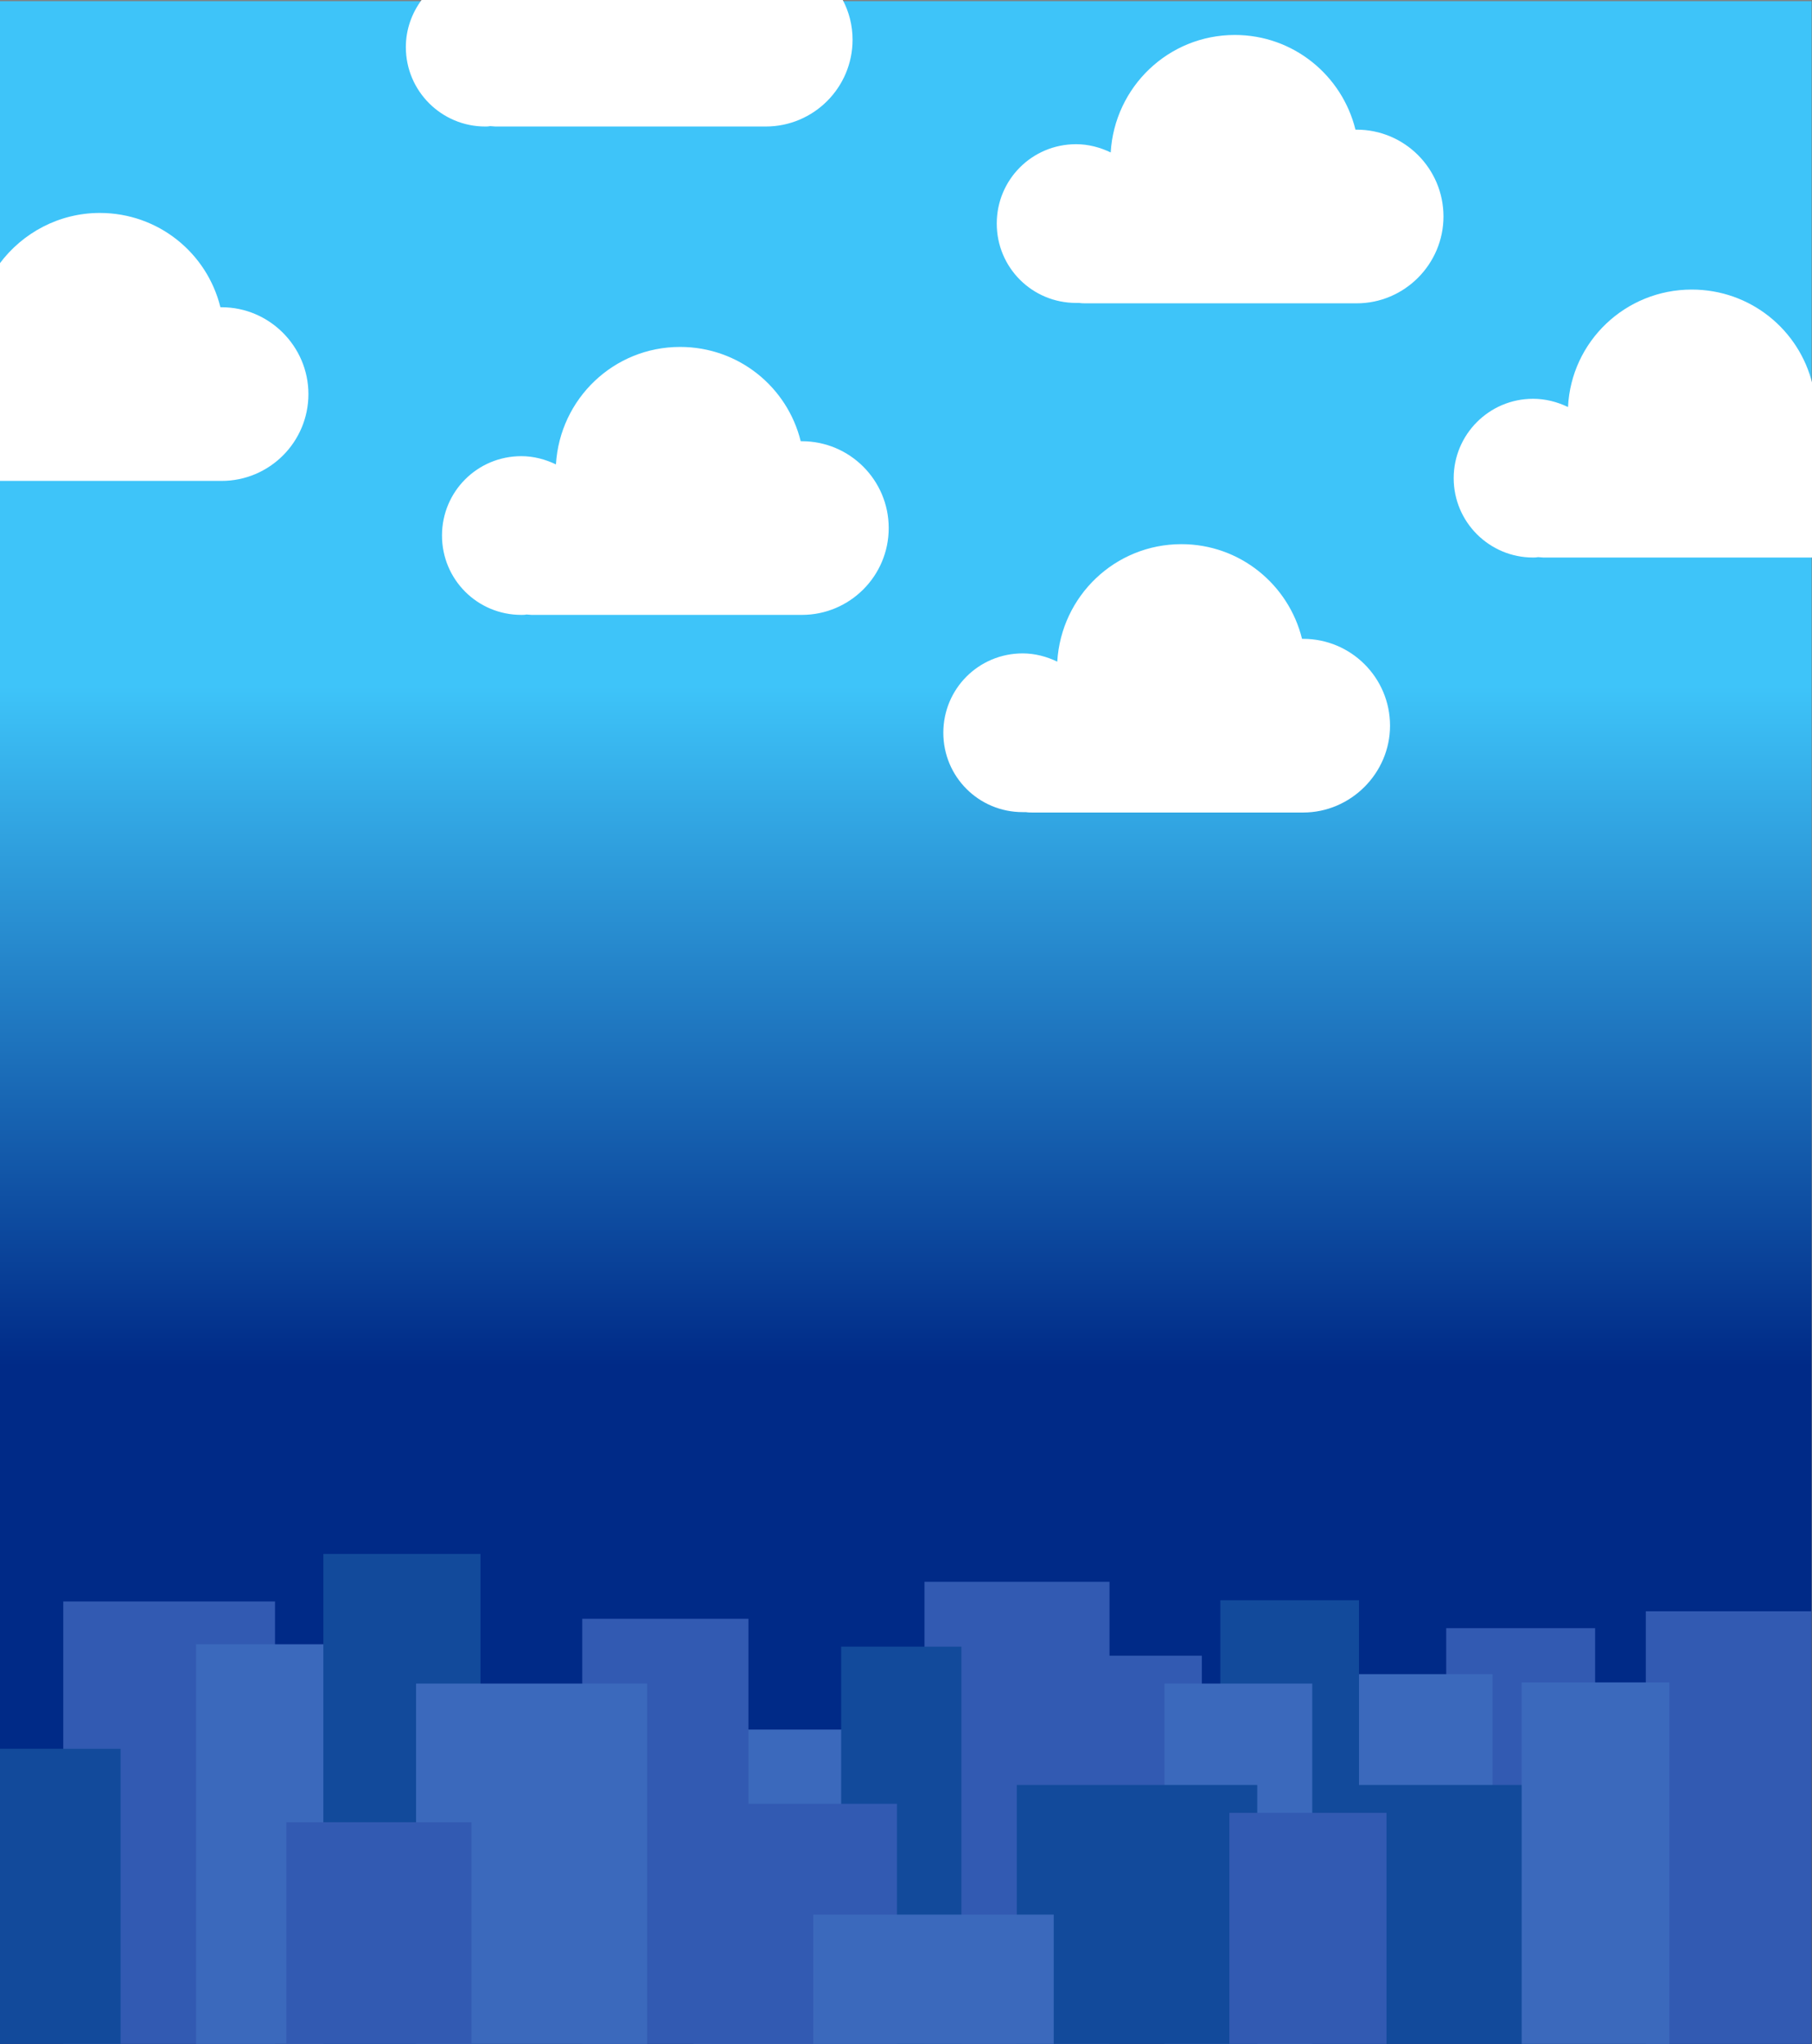 <?xml version="1.0" encoding="utf-8"?>
<!-- Generator: Adobe Illustrator 24.0.2, SVG Export Plug-In . SVG Version: 6.00 Build 0)  -->
<svg version="1.1" id="Layer_1" xmlns="http://www.w3.org/2000/svg" xmlns:xlink="http://www.w3.org/1999/xlink" x="0px" y="0px"
	 viewBox="0 0 461.2 520.2" style="enable-background:new 0 0 461.2 520.2;" xml:space="preserve">
<rect x="0" y="0" width="461.2" height="520.2" fill="#808080" stroke="none"/>
<style type="text/css">
	.st0{fill:url(#SVGID_1_);}
	.st1{fill:#325AB2;}
	.st2{fill:#3B69BC;}
	.st3{fill:#FFFFFF;}
	.st4{fill:#124A9B;}
</style>
<linearGradient id="SVGID_1_" gradientUnits="userSpaceOnUse" x1="230.55" y1="347.41" x2="230.55" y2="174.298" gradientTransform="matrix(1 0 0 -1 0 522)">
	<stop  offset="0" style="stop-color:#3EC4F9"/>
	<stop  offset="1" style="stop-color:#002A87"/>
</linearGradient>
<rect y="0.3" class="st0" width="461.1" height="519.9"/>
<rect x="16.1" y="407.6" class="st1" width="53.9" height="112.6"/>
<rect x="49.9" y="418.5" class="st2" width="58.8" height="101.8"/>
<path class="st3" d="M204.1,112.3h-0.3c-3.4-13.8-15.8-24-30.7-24c-16.9,0-30.6,13.2-31.6,29.9c-2.7-1.3-5.7-2.1-8.8-2.1
	c-11.2,0-20.2,9-20.2,20.2c0,11.2,9,20.2,20.2,20.2c0.4,0,0.9,0,1.3-0.1c0.4,0,0.9,0.1,1.3,0.1H170h5.7h28.4
	c12.2,0,22.1-9.9,22.1-22.1S216.3,112.3,204.1,112.3z"/>
<path class="st3" d="M345.3,33H345c-3.4-13.8-15.8-24.1-30.7-24.1c-16.9,0-30.6,13.2-31.6,29.9c-2.7-1.3-5.7-2.1-8.8-2.1
	c-11.2,0-20.2,9-20.2,20.2c0,11.2,9,20.2,20.2,20.2c0.3,0,0.6,0,0.8,0c0.6,0.1,1.2,0.1,1.8,0.1h34.7h5.7h28.4
	c12.2,0,22.1-10,22.1-22.1C367.4,42.9,357.5,33,345.3,33z"/>
<rect x="176.5" y="440.2" class="st2" width="42.3" height="80"/>
<rect x="82.3" y="395.5" class="st4" width="40" height="124.7"/>
<rect x="148.2" y="412" class="st1" width="42.3" height="108.2"/>
<rect x="368.1" y="414.4" class="st1" width="37.9" height="61.2"/>
<rect x="342.3" y="426.1" class="st2" width="37.6" height="61.2"/>
<rect x="105.9" y="428.5" class="st2" width="58.8" height="91.8"/>
<rect x="235.3" y="402.6" class="st1" width="47.1" height="117.6"/>
<rect x="72.9" y="463.8" class="st1" width="47.1" height="56.5"/>
<rect x="214.1" y="419.1" class="st4" width="30.6" height="101.2"/>
<rect x="310.6" y="407.3" class="st4" width="35.3" height="112.9"/>
<rect x="265.9" y="421.4" class="st1" width="40" height="58.8"/>
<rect x="181.2" y="459.1" class="st1" width="47.1" height="61.2"/>
<rect x="296.4" y="428.5" class="st2" width="37.6" height="91.8"/>
<rect x="258.8" y="454.3" class="st4" width="61.2" height="65.9"/>
<rect x="207" y="487.3" class="st2" width="61.2" height="32.9"/>
<rect x="338" y="454.3" class="st4" width="52.5" height="65.9"/>
<rect x="312.9" y="461.4" class="st1" width="40" height="58.8"/>
<rect x="418.9" y="410.1" class="st1" width="42.1" height="110.1"/>
<path class="st3" d="M331.7,162.6h-0.3c-3.4-13.8-15.8-24.1-30.7-24.1c-16.9,0-30.6,13.2-31.6,29.9c-2.7-1.3-5.7-2.1-8.8-2.1
	c-11.2,0-20.2,9-20.2,20.2c0,11.2,9,20.2,20.2,20.2c0.3,0,0.5,0,0.8,0c0.6,0.1,1.2,0.1,1.7,0.1h34.8h5.6h28.5
	c12.1,0,22.1-10,22.1-22.1C353.8,172.5,343.9,162.6,331.7,162.6z"/>
<rect x="387.3" y="428.2" class="st2" width="37.6" height="92"/>
<rect y="445.1" class="st4" width="30.7" height="75.1"/>
<path class="st3" d="M56.4,78.2h-0.3c-3.4-13.8-15.8-24-30.7-24C15,54.2,5.7,59.3-0.1,67.1v30.1v7.3v17.9h22.3H28h28.4
	c12.2,0,22.1-9.9,22.1-22.1l0,0C78.5,88.2,68.6,78.2,56.4,78.2z"/>
<path class="st3" d="M107.3,0c-2.5,3.4-4,7.5-4,12c0,11.2,9.1,20.2,20.2,20.2c0.4,0,0.8,0,1.3-0.1c0.4,0,0.8,0.1,1.3,0.1h34.7h5.7
	h28.4c12.2,0,22.1-9.9,22.1-22.1c0-3.6-0.9-7.1-2.5-10.1"/>
<path class="st3" d="M462.2,105.3c0-1.2-0.1-2.4-0.2-3.6v-4h-0.7c-3.4-13.8-15.8-24-30.7-24c-16.9,0-30.7,13.2-31.5,29.9
	c-2.7-1.3-5.7-2.1-8.9-2.1c-11.2,0-20.2,9.1-20.2,20.2c0,11.2,9.1,20.2,20.2,20.2c0.4,0,0.8,0,1.3-0.1c0.4,0,0.8,0.1,1.3,0.1h35.7
	h4.7H462v-33.1C462.1,107.7,462.2,106.5,462.2,105.3z"/>
</svg>
